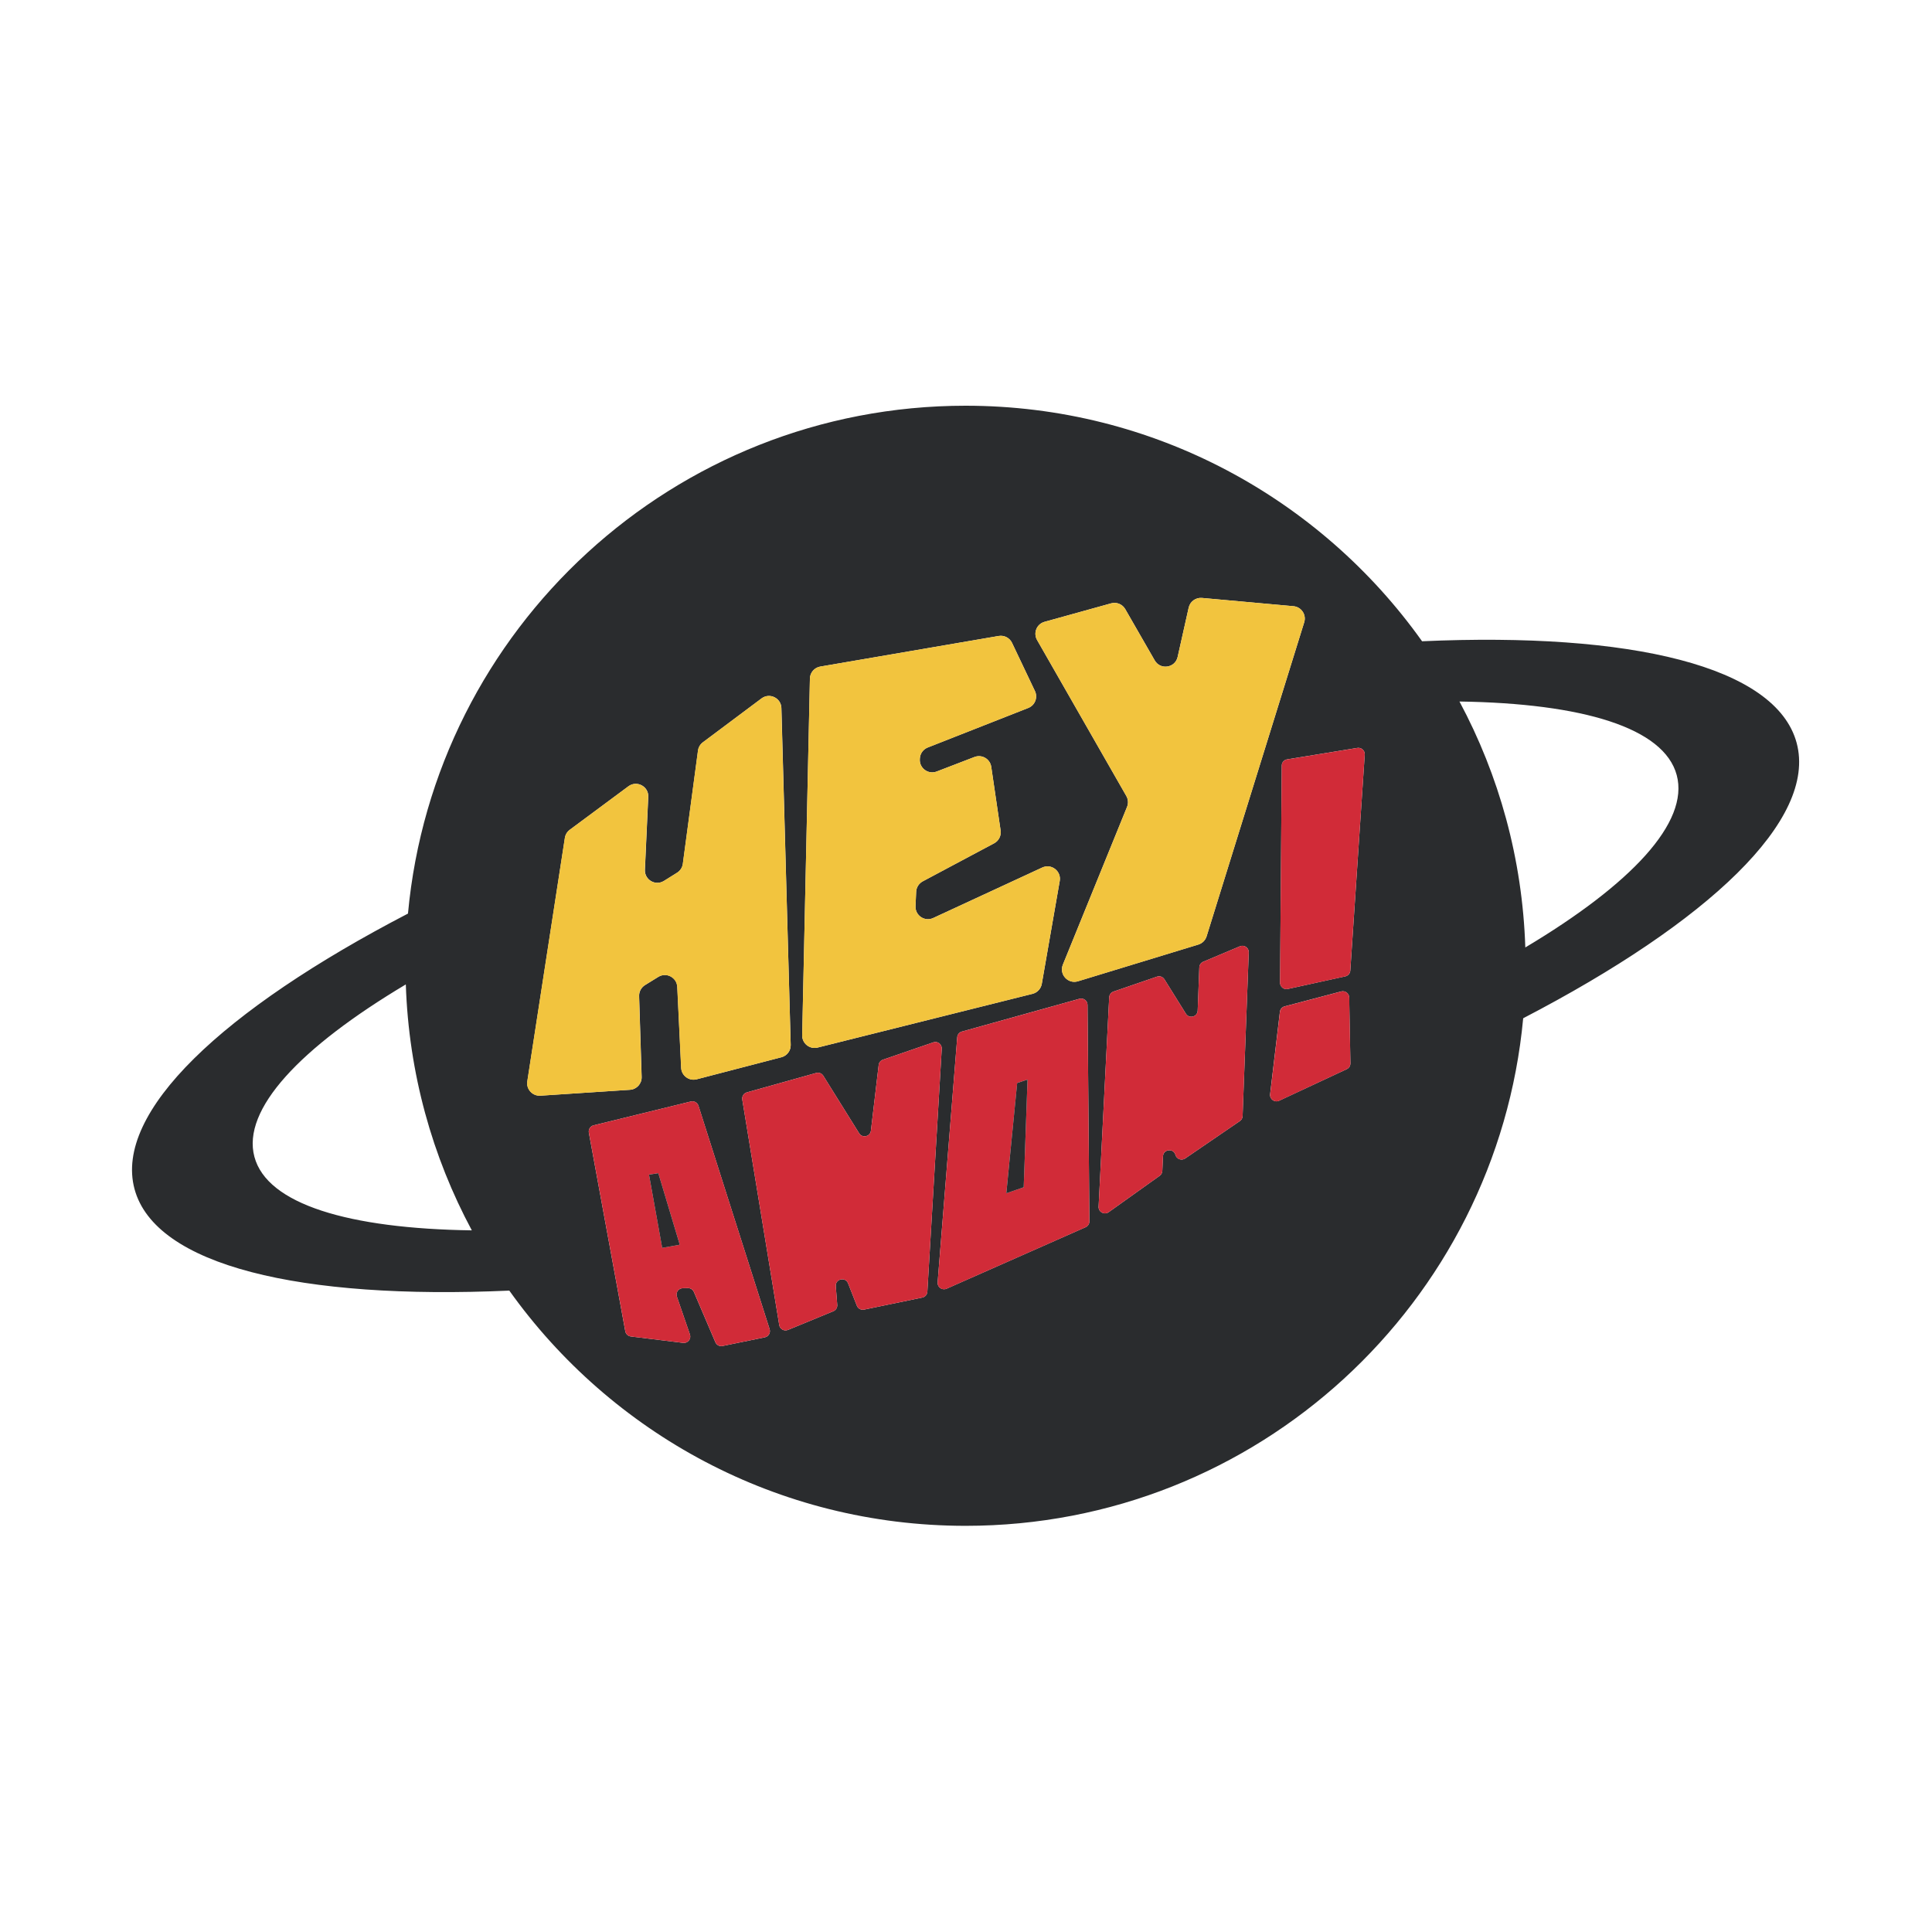 
<svg width="600" height="600" viewBox="0 0 600 600" fill="none" xmlns="http://www.w3.org/2000/svg">
<g transform="translate(41, 126)">
<path d="M516.969 104.73C523.349 128.56 489.619 160.31 432.039 190.23C423.819 278.65 349.44 347.86 258.87 347.86C200.42 347.86 148.7 319.03 117.17 274.81C52.3 277.71 7.16 267.08 0.769 243.23C-5.611 219.4 28.119 187.63 85.7 157.72C93.87 69.27 168.27 0 258.87 0C317.37 0 369.109 28.88 400.639 73.15C465.479 70.25 510.579 80.9 516.969 104.73ZM432.699 168.24C465.569 148.62 483.67 129.41 479.72 114.71C475.78 100.01 450.53 92.43 412.25 91.86C424.51 114.74 431.809 140.68 432.699 168.24ZM382.829 108.36C382.919 107.09 381.79 106.07 380.53 106.27L358.72 109.83C357.77 109.98 357.06 110.8 357.06 111.77L356.53 179.18C356.52 180.45 357.69 181.4 358.94 181.13L376.799 177.22C377.659 177.03 378.289 176.3 378.349 175.42L382.829 108.36ZM377.24 206.04C377.95 205.71 378.4 204.99 378.38 204.21L378 183.78C377.98 182.5 376.759 181.58 375.509 181.9L357.94 186.54C357.15 186.75 356.579 187.41 356.479 188.22L353.44 213.81C353.26 215.35 354.84 216.49 356.24 215.84L377.24 206.04ZM364.039 67.25C364.769 64.9 363.149 62.48 360.699 62.26L332.28 59.69C330.35 59.52 328.59 60.8 328.16 62.69L324.729 78.01C323.959 81.45 319.369 82.15 317.609 79.09L308.46 63.17C307.58 61.64 305.779 60.9 304.079 61.37L283.389 67.11C280.959 67.78 279.819 70.56 281.069 72.75L308.789 121.2C309.379 122.23 309.46 123.47 309.02 124.57L289.079 173.59C287.859 176.6 290.67 179.69 293.78 178.74L331.16 167.34C332.38 166.97 333.34 166.01 333.72 164.79L364.039 67.25ZM346.81 169.78C346.87 168.33 345.4 167.32 344.06 167.88L332.669 172.68C331.959 172.98 331.49 173.66 331.46 174.43L330.949 187.85C330.879 189.8 328.319 190.48 327.289 188.82L320.62 178.13C320.13 177.35 319.169 177 318.299 177.31L304.81 181.94C304.04 182.2 303.52 182.91 303.47 183.71L300.18 248.74C300.09 250.39 301.96 251.41 303.31 250.45L319.139 239.16C319.639 238.81 319.94 238.24 319.97 237.64L320.169 233.11C320.229 231.89 321.19 231.22 322.16 231.22C322.97 231.22 323.769 231.68 324.049 232.67C324.419 233.97 325.949 234.53 327.069 233.77L344.039 222.17C344.559 221.82 344.88 221.24 344.9 220.61L346.81 169.78ZM296.139 255.12C296.859 254.8 297.329 254.08 297.319 253.29L296.74 186.07C296.73 184.77 295.479 183.83 294.229 184.18L257.72 194.36C256.92 194.58 256.34 195.28 256.28 196.11L250.189 272.25C250.069 273.75 251.589 274.82 252.969 274.22L296.139 255.12ZM288.109 147.59C288.649 144.52 285.51 142.11 282.68 143.42L248.799 159.1C246.169 160.32 243.19 158.31 243.32 155.42L243.52 150.95C243.58 149.59 244.36 148.36 245.56 147.71L267.74 135.89C269.18 135.12 269.98 133.53 269.75 131.92L266.84 112.13C266.48 109.68 263.94 108.2 261.63 109.09L249.9 113.6C247.24 114.62 244.43 112.52 244.66 109.68L244.68 109.42C244.8 107.95 245.74 106.68 247.12 106.14L278.34 93.86C280.42 93.04 281.37 90.63 280.41 88.61L273.299 73.65C272.559 72.09 270.86 71.21 269.16 71.5L213.74 81.01C211.92 81.32 210.569 82.88 210.529 84.73L208.13 195.5C208.07 198.05 210.46 199.95 212.93 199.33L279.669 182.64C281.149 182.27 282.269 181.06 282.539 179.56L288.109 147.59ZM251.469 199.7C251.549 198.29 250.18 197.25 248.85 197.71L233.2 203.1C232.48 203.35 231.97 203.98 231.88 204.74L229.469 225.14C229.249 227 226.81 227.54 225.82 225.96L214.68 208.08C214.22 207.34 213.31 206.98 212.46 207.22L190.939 213.25C189.969 213.52 189.36 214.48 189.52 215.48L200.999 285.51C201.209 286.77 202.53 287.5 203.71 287.02L217.79 281.22C218.58 280.89 219.08 280.09 219.01 279.24L218.56 273.44C218.39 271.17 221.54 270.45 222.38 272.56L225.109 279.5C225.459 280.4 226.41 280.91 227.35 280.71L245.419 276.97C246.299 276.79 246.939 276.04 246.999 275.15L251.469 199.7ZM201.669 202.34C203.409 201.89 204.61 200.29 204.56 198.5L201.68 93.89C201.59 90.76 198.01 89.03 195.51 90.9L177.29 104.53C176.46 105.15 175.909 106.08 175.779 107.11L171.07 142.27C170.92 143.41 170.259 144.42 169.279 145.03L165.189 147.58C162.549 149.22 159.15 147.23 159.29 144.12L160.329 121.47C160.479 118.22 156.779 116.25 154.169 118.19L135.95 131.7C135.13 132.31 134.589 133.21 134.439 134.21L122.77 209.83C122.39 212.27 124.38 214.43 126.84 214.27L154.669 212.44C156.749 212.3 158.339 210.54 158.279 208.46L157.49 183.34C157.45 181.96 158.15 180.66 159.32 179.93L163.45 177.38C165.95 175.84 169.2 177.54 169.34 180.48L170.549 205.63C170.669 208.08 173.01 209.8 175.38 209.18L201.669 202.34ZM196.52 289.32C197.67 289.08 198.37 287.9 198.01 286.78L175.91 217.4C175.59 216.41 174.559 215.83 173.549 216.08L143.35 223.48C142.33 223.73 141.69 224.73 141.87 225.76L153.189 287.44C153.349 288.29 154.04 288.94 154.9 289.05L171.15 291.04C172.6 291.22 173.74 289.81 173.26 288.43L169.21 276.68C168.77 275.41 169.7 274.09 171.04 274.06L172.63 274.03C173.44 274.01 174.17 274.49 174.49 275.23L181.169 290.85C181.539 291.72 182.469 292.2 183.389 292.01L196.52 289.32ZM105.53 256.1C93.249 233.22 85.939 207.28 85.029 179.72C52.15 199.34 34.069 218.55 38.01 233.26C41.94 247.97 67.23 255.55 105.53 256.1Z" fill="#2A2C2E"/>
<path d="M380.53 106.28C381.79 106.08 382.91 107.09 382.83 108.37L378.34 175.43C378.28 176.31 377.65 177.04 376.79 177.23L358.93 181.14C357.69 181.41 356.52 180.46 356.52 179.19L357.05 111.78C357.06 110.81 357.76 110 358.71 109.84L380.53 106.28Z" fill="#D12B38"/>
<path d="M378.38 204.21C378.39 204.99 377.95 205.71 377.24 206.04L356.26 215.85C354.86 216.51 353.27 215.36 353.46 213.82L356.5 188.23C356.6 187.42 357.17 186.76 357.96 186.55L375.53 181.91C376.77 181.58 377.99 182.5 378.02 183.79L378.38 204.21Z" fill="#D12B38"/>
<path d="M360.69 62.26C363.14 62.48 364.76 64.9 364.03 67.25L333.72 164.8C333.34 166.02 332.38 166.98 331.16 167.35L293.78 178.75C290.67 179.7 287.85 176.61 289.08 173.6L309.02 124.58C309.47 123.48 309.38 122.24 308.79 121.21L281.07 72.76C279.82 70.58 280.96 67.79 283.39 67.12L304.08 61.38C305.78 60.91 307.58 61.65 308.46 63.18L317.61 79.1C319.36 82.16 323.96 81.46 324.73 78.02L328.16 62.7C328.58 60.81 330.34 59.52 332.28 59.7L360.69 62.26Z" fill="#F2C43E"/>
<path d="M344.059 167.88C345.399 167.32 346.859 168.33 346.809 169.78L344.899 220.61C344.879 221.24 344.559 221.82 344.039 222.17L327.069 233.77C325.949 234.53 324.409 233.98 324.049 232.67C323.769 231.69 322.969 231.22 322.159 231.22C321.189 231.22 320.219 231.89 320.169 233.11L319.969 237.64C319.949 238.25 319.639 238.81 319.139 239.16L303.309 250.45C301.959 251.41 300.099 250.39 300.179 248.74L303.469 183.71C303.509 182.9 304.039 182.2 304.809 181.94L318.299 177.31C319.169 177.01 320.129 177.35 320.619 178.13L327.289 188.82C328.319 190.48 330.869 189.8 330.949 187.85L331.459 174.43C331.489 173.66 331.959 172.98 332.669 172.68L344.059 167.88Z" fill="#D12B38"/>
<path d="M297.319 253.3C297.329 254.09 296.859 254.81 296.139 255.13L252.969 274.23C251.599 274.84 250.079 273.76 250.189 272.26L256.279 196.12C256.349 195.29 256.919 194.59 257.719 194.37L294.229 184.19C295.489 183.84 296.729 184.78 296.739 186.08L297.319 253.3ZM276.919 242.71L278.109 209.27L274.899 210.33L271.519 244.57L276.919 242.71Z" fill="#D12B38"/>
<path d="M282.68 143.42C285.51 142.11 288.64 144.52 288.11 147.59L282.53 179.56C282.27 181.06 281.14 182.27 279.66 182.64L212.92 199.33C210.45 199.95 208.07 198.05 208.12 195.5L210.52 84.73C210.56 82.88 211.9 81.32 213.73 81.01L269.16 71.51C270.86 71.22 272.56 72.09 273.3 73.66L280.41 88.62C281.37 90.64 280.42 93.05 278.34 93.87L247.12 106.15C245.75 106.69 244.8 107.96 244.68 109.43L244.66 109.69C244.43 112.53 247.24 114.63 249.9 113.61L261.63 109.1C263.94 108.21 266.48 109.69 266.84 112.14L269.75 131.93C269.99 133.54 269.19 135.13 267.74 135.9L245.56 147.72C244.36 148.36 243.58 149.59 243.52 150.96L243.32 155.43C243.19 158.32 246.17 160.32 248.8 159.11L282.68 143.42Z" fill="#F2C43E"/>
<path d="M278.11 209.27L276.92 242.71L271.52 244.58L274.89 210.34L278.11 209.27Z" fill="#2A2C2E"/>
<path d="M248.85 197.71C250.18 197.25 251.55 198.29 251.47 199.7L247 275.15C246.95 276.04 246.3 276.79 245.42 276.97L227.35 280.71C226.41 280.91 225.46 280.39 225.11 279.5L222.38 272.56C221.55 270.45 218.39 271.17 218.56 273.44L219.01 279.24C219.08 280.1 218.59 280.9 217.79 281.22L203.71 287.02C202.53 287.51 201.21 286.77 201 285.51L189.52 215.48C189.36 214.48 189.97 213.52 190.94 213.25L212.46 207.22C213.31 206.98 214.21 207.33 214.68 208.08L225.82 225.96C226.81 227.55 229.25 227 229.47 225.14L231.88 204.74C231.97 203.98 232.48 203.35 233.2 203.1L248.85 197.71Z" fill="#D12B38"/>
<path d="M204.559 198.5C204.609 200.3 203.409 201.89 201.669 202.34L175.349 209.19C172.979 209.81 170.639 208.09 170.519 205.64L169.309 180.49C169.169 177.55 165.919 175.84 163.419 177.39L159.289 179.94C158.109 180.67 157.419 181.96 157.459 183.35L158.249 208.47C158.319 210.55 156.719 212.31 154.639 212.45L126.809 214.28C124.349 214.44 122.359 212.28 122.739 209.84L134.409 134.22C134.559 133.22 135.109 132.31 135.919 131.71L154.139 118.2C156.759 116.26 160.449 118.23 160.299 121.48L159.259 144.13C159.119 147.24 162.519 149.23 165.159 147.59L169.249 145.04C170.229 144.43 170.889 143.42 171.039 142.28L175.749 107.12C175.889 106.09 176.429 105.16 177.259 104.54L195.479 90.91C197.989 89.03 201.569 90.77 201.649 93.9L204.559 198.5Z" fill="#F2C43E"/>
<path d="M198.01 286.77C198.37 287.89 197.67 289.07 196.52 289.31L183.4 292.01C182.48 292.2 181.55 291.71 181.18 290.85L174.5 275.23C174.18 274.49 173.45 274.01 172.64 274.03L171.05 274.06C169.71 274.09 168.79 275.42 169.22 276.68L173.27 288.43C173.75 289.81 172.61 291.22 171.16 291.04L154.91 289.05C154.05 288.95 153.36 288.29 153.2 287.44L141.88 225.76C141.69 224.73 142.34 223.73 143.36 223.48L173.56 216.08C174.57 215.83 175.6 216.41 175.92 217.4L198.01 286.77ZM170.11 260.56L163.45 238.35L160.55 238.78L164.66 261.53L170.11 260.56Z" fill="#D12B38"/>
<path d="M163.45 238.35L170.11 260.56L164.65 261.54L160.55 238.79L163.45 238.35Z" fill="#2A2C2E"/>
</g>
</svg>

<!-- Original dimensions: 518 x 348 -->